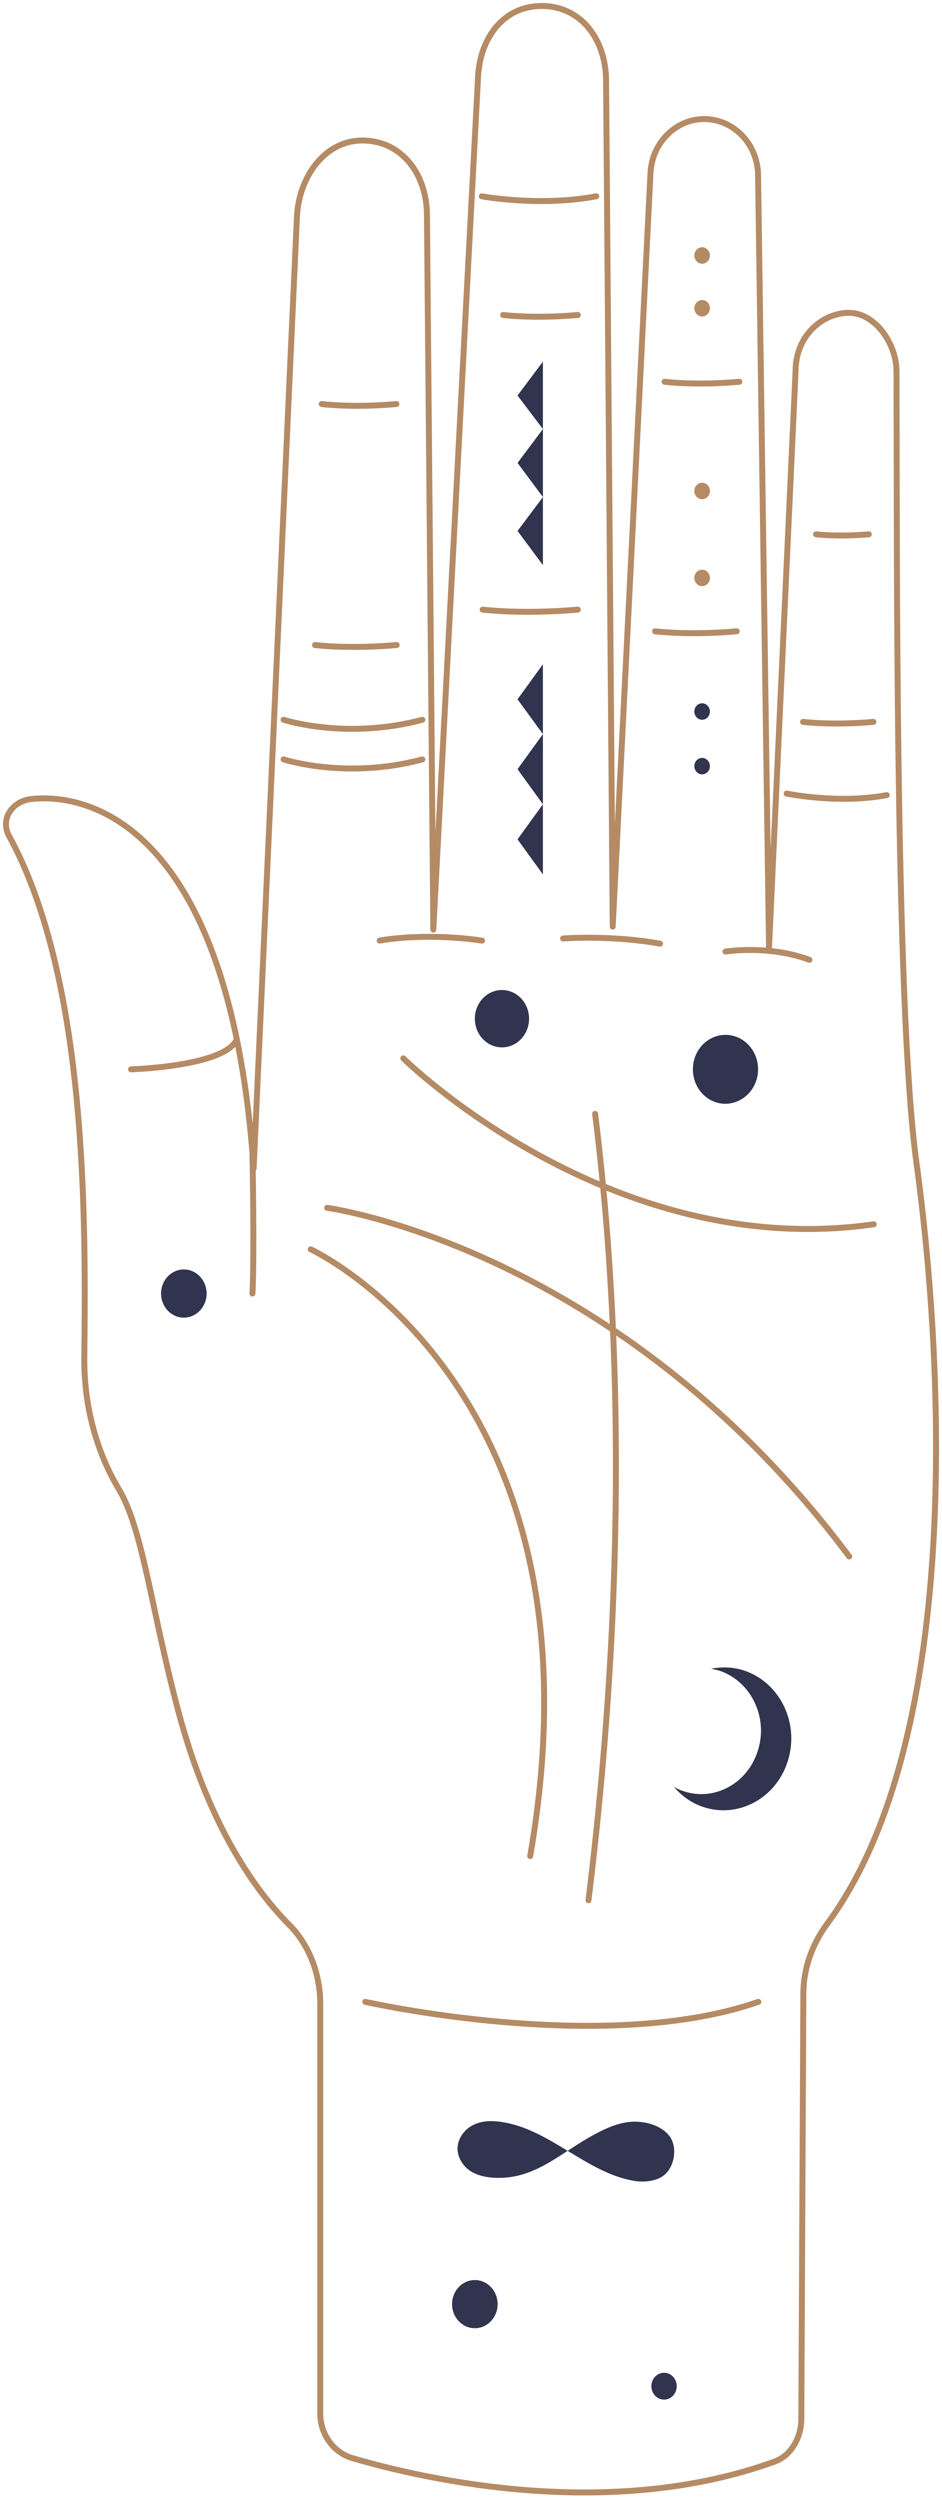<svg width="158" height="419" viewBox="0 0 158 419" fill="none" xmlns="http://www.w3.org/2000/svg">
<path d="M134.745 334.192C134.745 329.897 136.245 325.858 138.712 322.484C162.223 290.683 157.869 225.037 153.708 194.821C150.08 168.491 150.467 87.557 150.37 62.25C150.37 57.597 146.79 52.433 142.388 52.433C138.131 52.433 133.439 56.063 133.439 62.25L128.988 158.879L127.15 29.375C127.102 24.365 123.377 20.275 118.636 19.968C113.653 19.661 109.348 23.751 109.106 29.017L102.769 155.3L101.656 13.577C101.656 6.624 97.447 1 90.868 1C84.482 1 80.467 6.317 80.177 13.015L72.679 155.811L71.614 36.124C71.614 29.171 67.357 23.547 60.778 23.547C54.392 23.547 50.039 29.784 49.797 36.533L42.541 195.843C38.67 139.553 15.789 132.753 5.194 133.929C2.098 134.287 -0.03 137.252 1.518 140.115C14.676 164.094 14.386 204.484 14.144 227.389C14.047 235.211 15.982 242.982 19.949 249.629C24.012 256.48 25.319 269.568 29.866 286.644C35.236 306.942 43.556 317.627 48.539 322.637C51.925 326.063 53.715 330.92 53.715 335.879V404.491C53.715 408.019 55.941 411.086 59.133 412.007C72.098 415.79 102.575 422.488 129.956 412.569C132.713 411.547 134.406 408.53 134.406 405.411L134.745 334.192Z" stroke="#B58B65" stroke-miterlimit="10" stroke-linejoin="round"/>
<path d="M52.117 209.392C52.117 209.392 102.573 232.655 88.931 311.083" stroke="#B58B65" stroke-miterlimit="10" stroke-linecap="round" stroke-linejoin="round"/>
<path d="M42.346 193.594C42.346 193.594 42.684 209.904 42.346 216.806" stroke="#B58B65" stroke-miterlimit="10" stroke-linecap="round" stroke-linejoin="round"/>
<path d="M54.875 202.439C54.875 202.439 103.638 208.983 142.435 260.877" stroke="#B58B65" stroke-miterlimit="10" stroke-linecap="round" stroke-linejoin="round"/>
<path d="M67.646 177.387C67.646 177.387 102.235 211.54 146.547 205.2" stroke="#B58B65" stroke-miterlimit="10" stroke-linecap="round" stroke-linejoin="round"/>
<path d="M99.818 186.692C103.349 215.016 105.913 259.905 98.705 318.497" stroke="#B58B65" stroke-miterlimit="10" stroke-linecap="round" stroke-linejoin="round"/>
<path d="M61.262 335.521C61.262 335.521 101.269 344.571 127.198 335.521" stroke="#B58B65" stroke-miterlimit="10" stroke-linecap="round" stroke-linejoin="round"/>
<path d="M63.68 157.652C63.68 157.652 70.888 156.22 80.853 157.652" stroke="#B58B65" stroke-miterlimit="10" stroke-linecap="round" stroke-linejoin="round"/>
<path d="M94.447 157.294C94.447 157.294 102.429 156.68 110.701 158.163" stroke="#B58B65" stroke-miterlimit="10" stroke-linecap="round" stroke-linejoin="round"/>
<path d="M121.682 159.492C121.682 159.492 128.89 158.316 135.759 160.873" stroke="#B58B65" stroke-miterlimit="10" stroke-linecap="round" stroke-linejoin="round"/>
<path d="M53.957 67.72C53.957 67.72 59.085 68.385 66.487 67.72" stroke="#B58B65" stroke-miterlimit="10" stroke-linecap="round" stroke-linejoin="round"/>
<path d="M52.844 108.11C52.844 108.11 58.407 108.826 66.534 108.11" stroke="#B58B65" stroke-miterlimit="10" stroke-linecap="round" stroke-linejoin="round"/>
<path d="M111.477 63.988C111.477 63.988 116.604 64.652 124.006 63.988" stroke="#B58B65" stroke-miterlimit="10" stroke-linecap="round" stroke-linejoin="round"/>
<path d="M109.879 105.81C109.879 105.81 115.442 106.526 123.569 105.81" stroke="#B58B65" stroke-miterlimit="10" stroke-linecap="round" stroke-linejoin="round"/>
<path d="M134.695 120.994C134.695 120.994 139.533 121.608 146.499 120.994" stroke="#B58B65" stroke-miterlimit="10" stroke-linecap="round" stroke-linejoin="round"/>
<path d="M136.873 89.552C136.873 89.552 140.501 90.012 145.726 89.552" stroke="#B58B65" stroke-miterlimit="10" stroke-linecap="round" stroke-linejoin="round"/>
<path d="M84.387 52.791C84.387 52.791 89.515 53.456 96.916 52.791" stroke="#B58B65" stroke-miterlimit="10" stroke-linecap="round" stroke-linejoin="round"/>
<path d="M80.951 102.179C80.951 102.179 87.434 102.997 96.915 102.179" stroke="#B58B65" stroke-miterlimit="10" stroke-linecap="round" stroke-linejoin="round"/>
<path d="M21.98 179.227C21.98 179.227 37.606 178.767 39.686 174.268" stroke="#B58B65" stroke-miterlimit="10" stroke-linecap="round" stroke-linejoin="round"/>
<path d="M124.974 280.049C123.088 279.384 121.104 279.333 119.266 279.691C119.75 279.793 120.282 279.895 120.765 280.049C126.038 281.889 128.893 287.922 127.103 293.444C125.361 299.017 119.653 302.033 114.428 300.141C113.944 299.988 113.461 299.732 113.025 299.477C114.283 300.959 115.879 302.135 117.766 302.8C123.716 304.896 130.15 301.471 132.134 295.182C134.117 288.894 130.924 282.145 124.974 280.049Z" fill="#31344E"/>
<path d="M83.226 365.021C81.727 364.97 80.227 364.714 78.921 363.896C77.663 363.078 76.695 361.596 76.744 360.011C76.792 358.324 78.002 356.79 79.453 356.125C80.904 355.409 82.597 355.409 84.194 355.665C92.272 356.892 98.319 364.152 106.35 365.532C107.946 365.788 110.026 365.635 111.333 364.612C113.122 363.232 113.655 360.062 112.397 358.17C111.091 356.279 108.333 355.512 106.108 355.614C103.883 355.716 101.754 356.636 99.771 357.71C94.159 360.675 89.95 365.226 83.226 365.021Z" fill="#31344E"/>
<path d="M127.15 179.227C127.15 176.057 124.731 173.45 121.683 173.45C118.684 173.45 116.217 176.006 116.217 179.227C116.217 182.397 118.635 185.005 121.683 185.005C124.731 184.953 127.15 182.397 127.15 179.227Z" fill="#31344E"/>
<path d="M47.572 120.636C47.572 120.636 58.022 124.062 70.841 120.636" stroke="#B58B65" stroke-miterlimit="10" stroke-linecap="round" stroke-linejoin="round"/>
<path d="M47.572 127.283C47.572 127.283 58.022 130.709 70.841 127.283" stroke="#B58B65" stroke-miterlimit="10" stroke-linecap="round" stroke-linejoin="round"/>
<path d="M80.807 32.903C80.807 32.903 90.433 34.693 100.012 32.903" stroke="#B58B65" stroke-miterlimit="10" stroke-linecap="round" stroke-linejoin="round"/>
<path d="M131.939 133.009C131.939 133.009 140.647 134.799 148.726 133.265" stroke="#B58B65" stroke-miterlimit="10" stroke-linecap="round" stroke-linejoin="round"/>
<path d="M91.061 111.331L86.804 117.211L91.061 123.039L86.804 128.919L91.061 134.798L86.804 140.678L91.061 146.558" fill="#31344E"/>
<path d="M91.062 60.614L86.805 66.289L91.062 71.913L86.805 77.588L91.062 83.314L86.805 88.989L91.062 94.716" fill="#31344E"/>
<path d="M117.765 44.202C118.486 44.202 119.071 43.584 119.071 42.821C119.071 42.059 118.486 41.441 117.765 41.441C117.044 41.441 116.459 42.059 116.459 42.821C116.459 43.584 117.044 44.202 117.765 44.202Z" fill="#B58B65"/>
<path d="M117.765 53.047C118.486 53.047 119.071 52.429 119.071 51.666C119.071 50.904 118.486 50.286 117.765 50.286C117.044 50.286 116.459 50.904 116.459 51.666C116.459 52.429 117.044 53.047 117.765 53.047Z" fill="#B58B65"/>
<path d="M117.765 83.672C118.486 83.672 119.071 83.054 119.071 82.292C119.071 81.529 118.486 80.911 117.765 80.911C117.044 80.911 116.459 81.529 116.459 82.292C116.459 83.054 117.044 83.672 117.765 83.672Z" fill="#B58B65"/>
<path d="M117.765 98.243C118.486 98.243 119.071 97.625 119.071 96.863C119.071 96.1 118.486 95.482 117.765 95.482C117.044 95.482 116.459 96.1 116.459 96.863C116.459 97.625 117.044 98.243 117.765 98.243Z" fill="#B58B65"/>
<path d="M117.765 120.636C118.486 120.636 119.071 120.018 119.071 119.256C119.071 118.493 118.486 117.875 117.765 117.875C117.044 117.875 116.459 118.493 116.459 119.256C116.459 120.018 117.044 120.636 117.765 120.636Z" fill="#31344E"/>
<path d="M117.765 129.788C118.486 129.788 119.071 129.17 119.071 128.408C119.071 127.645 118.486 127.027 117.765 127.027C117.044 127.027 116.459 127.645 116.459 128.408C116.459 129.17 117.044 129.788 117.765 129.788Z" fill="#31344E"/>
<path d="M84.192 175.546C86.703 175.546 88.739 173.394 88.739 170.74C88.739 168.086 86.703 165.934 84.192 165.934C81.68 165.934 79.644 168.086 79.644 170.74C79.644 173.394 81.68 175.546 84.192 175.546Z" fill="#31344E"/>
<path d="M79.644 390.226C81.754 390.226 83.466 388.418 83.466 386.187C83.466 383.957 81.754 382.148 79.644 382.148C77.533 382.148 75.822 383.957 75.822 386.187C75.822 388.418 77.533 390.226 79.644 390.226Z" fill="#31344E"/>
<path d="M30.833 220.845C32.944 220.845 34.655 219.036 34.655 216.806C34.655 214.575 32.944 212.767 30.833 212.767C28.723 212.767 27.012 214.575 27.012 216.806C27.012 219.036 28.723 220.845 30.833 220.845Z" fill="#31344E"/>
<path d="M111.381 402.19C112.556 402.19 113.509 401.183 113.509 399.94C113.509 398.698 112.556 397.691 111.381 397.691C110.205 397.691 109.252 398.698 109.252 399.94C109.252 401.183 110.205 402.19 111.381 402.19Z" fill="#31344E"/>
</svg>
